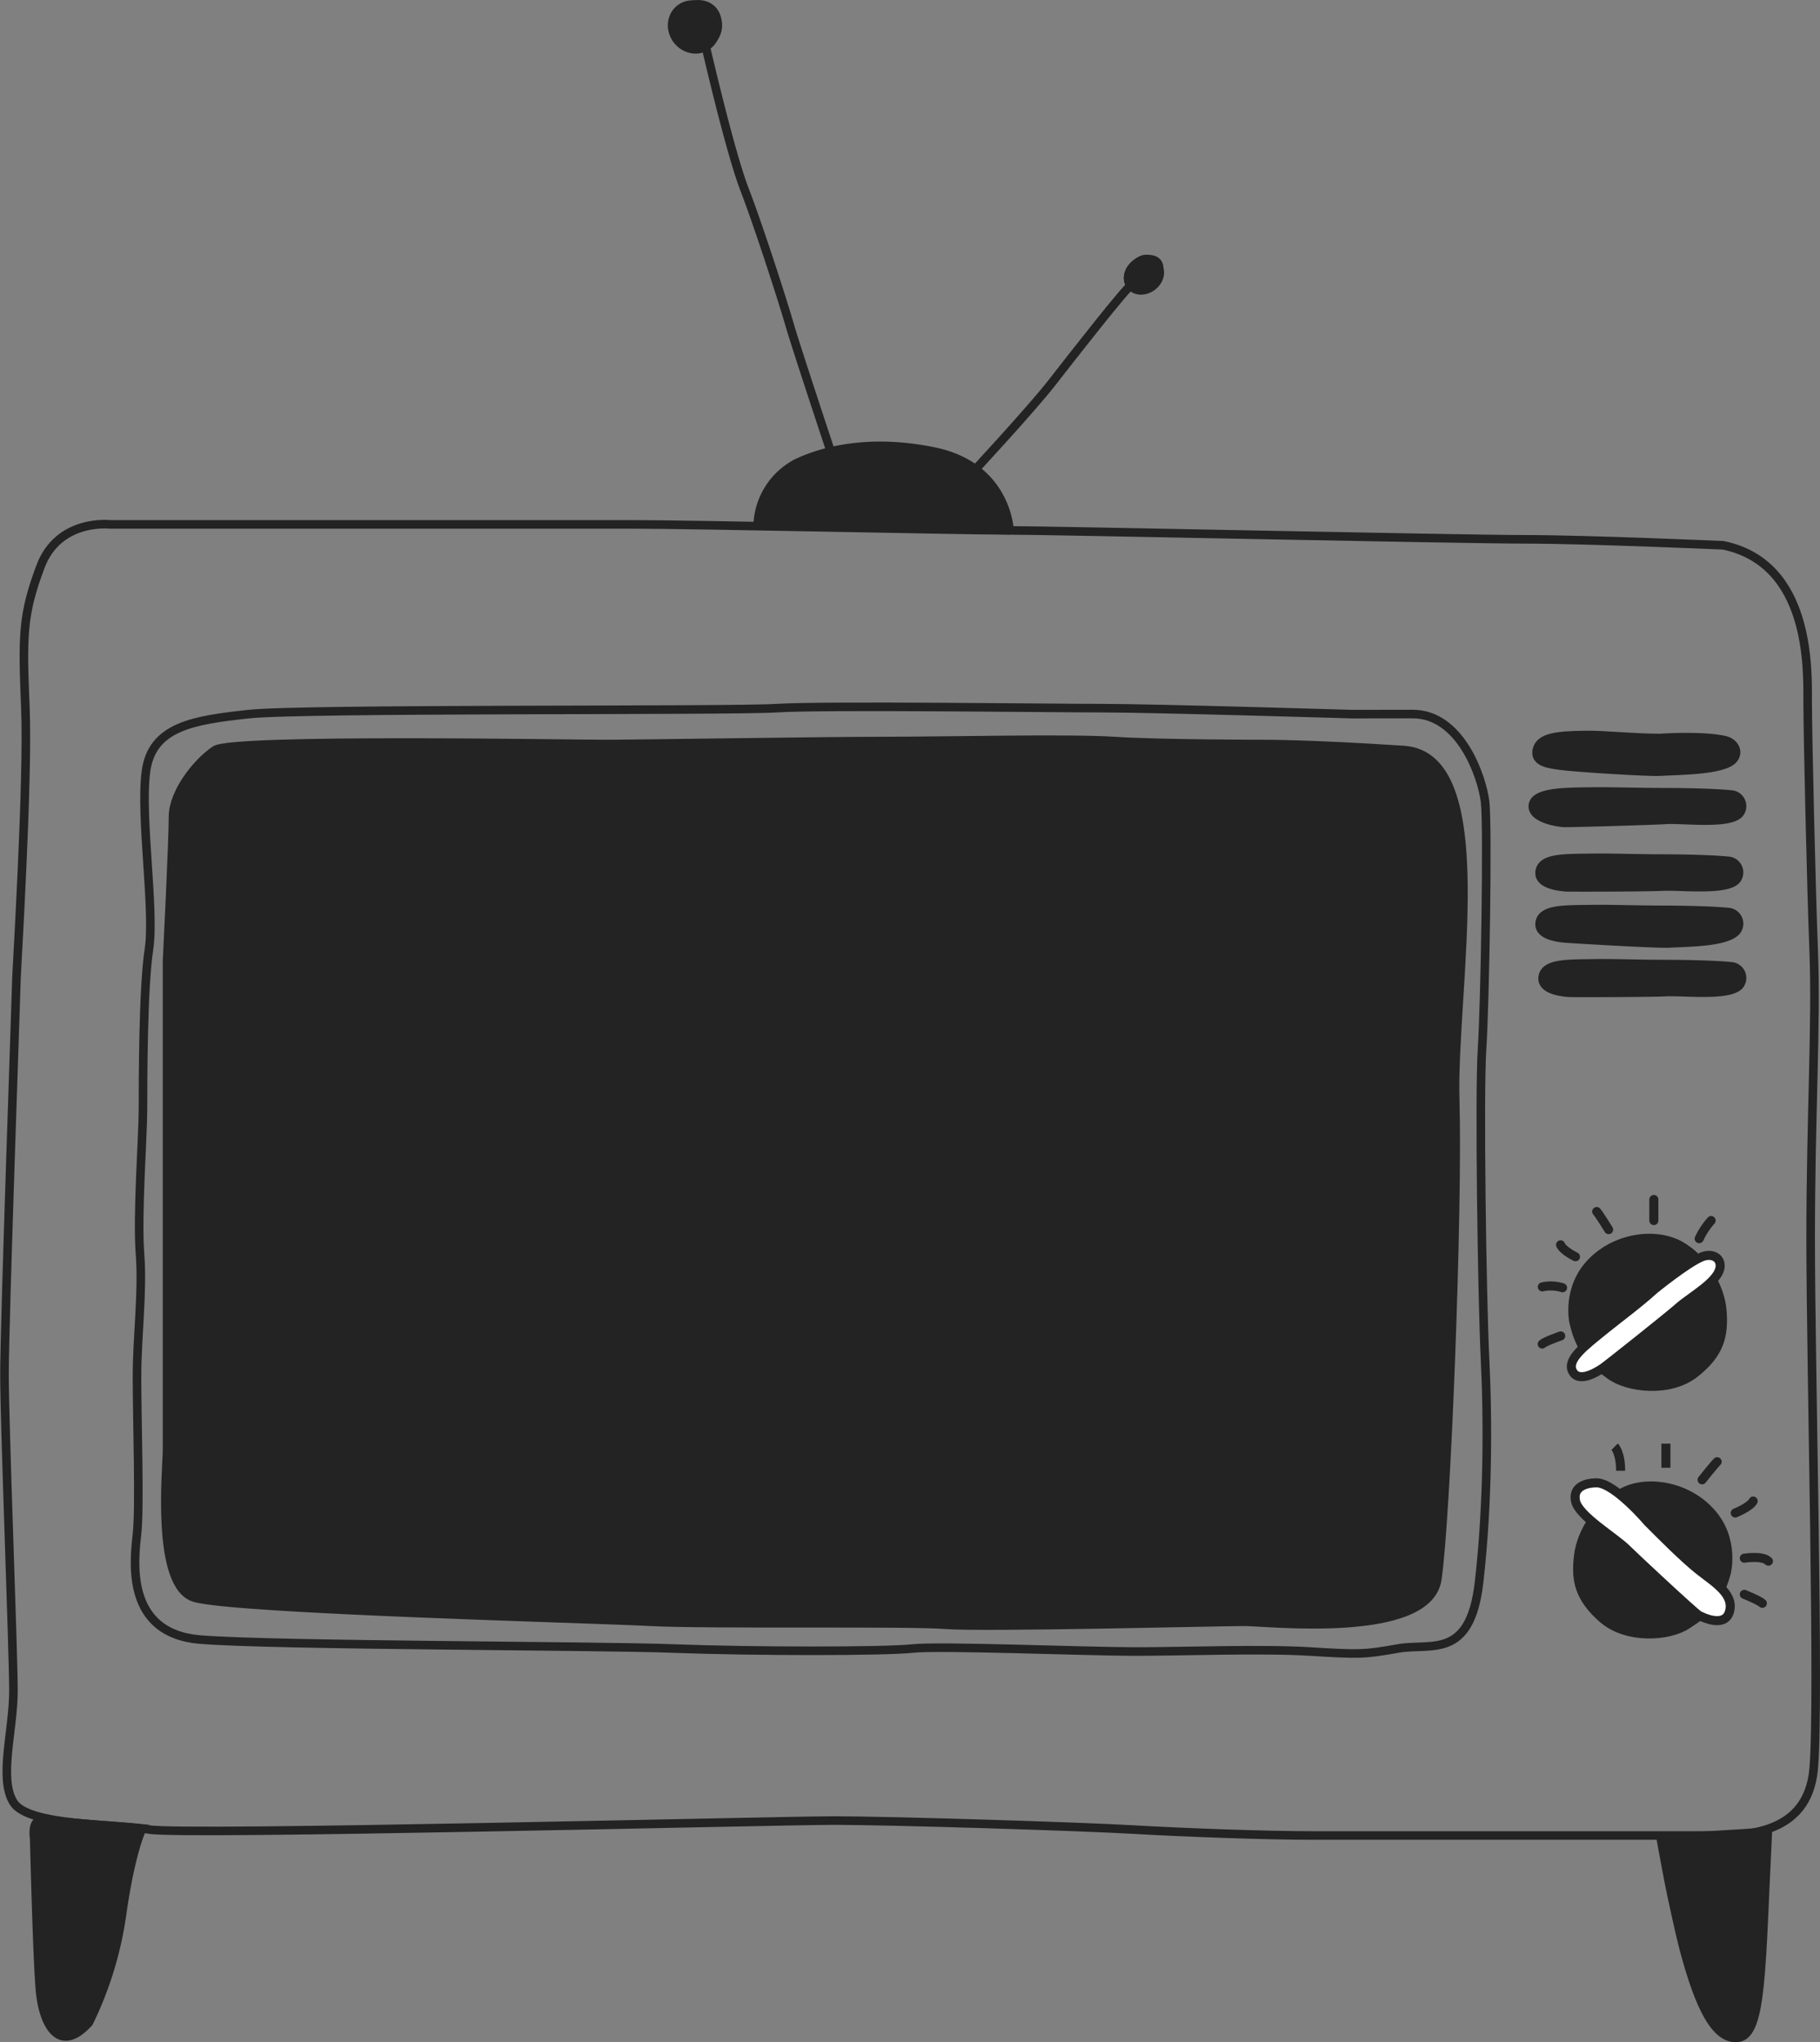 <svg xmlns="http://www.w3.org/2000/svg" viewBox="0 0 609.24 683.63"><rect x="0" y="0" width="609.24" height="683.63" fill="#808080" stroke="none"/><defs><style>.cls-1,.cls-4,.cls-5{fill:none;}.cls-1,.cls-2,.cls-3,.cls-4,.cls-5,.cls-6,.cls-7{stroke:#232323;}.cls-1,.cls-3,.cls-5,.cls-6,.cls-7{stroke-linecap:round;stroke-linejoin:round;}.cls-1{stroke-width:2.87px;}.cls-2,.cls-3,.cls-7{fill:#232323;}.cls-2,.cls-4{stroke-miterlimit:10;}.cls-2,.cls-3,.cls-4,.cls-5,.cls-6{stroke-width:3.03px;}.cls-6{fill:#fff;}.cls-7{stroke-width:4.09px;}</style></defs><title>tv-01</title><g id="Layer_2" data-name="Layer 2"><g id="Layer_1-2" data-name="Layer 1"><path class="cls-1" d="M576.83,182.54s-45.41-2-66.6-2-158.43-3-173.57-3-103.94-2-125.14-2H36.76s-17.16-2-23.21,14.13S7.49,212.82,8.5,237s-3,88.8-3,90.82-4,115-4,132.2,3,92.84,3,106-5,29.26,0,37.33,34.32,7.07,45.42,9.09,210.08-3,229.26-3,82.75,2,99.9,3,44.4,2,60.55,2H572.8c11.1,0,32.29,0,34.31-22.21s-1-135.21-1-177.6c0-41.38,2-71.65,1-96.88-.77-19.19-2-71.65-2-82.75S606.1,188.6,576.83,182.54Z"/><path class="cls-2" d="M11.53,615.46s1,41.38,2,51.47S19.6,688.12,29.69,677a121.11,121.11,0,0,0,11.1-36.33c3-21.19,6.71-28.5,6.71-28.5s-30.2-2.56-33.59-2.67S11.53,615.46,11.53,615.46Z"/><path class="cls-2" d="M556,615.38s2.69,14.85,3.67,19.26c2,9.08,3,14.13,5,21.19,3.92,13.72,9.09,27.25,17.16,26.24s7.6-23.6,9.86-68.82C591.74,613.25,577.58,614.3,556,615.38Z"/><path class="cls-3" d="M577.84,526.66s3-11.1-5-20.18-21.19-11.1-29.27-7.07-14.13,13.12-15.14,21.2,0,14.12,8.08,21.19,22.2,6.05,28.25,2C568.92,541,574.82,537.76,577.84,526.66Z"/><path class="cls-4" d="M540.5,484.28s2,2,2,8.07"/><line class="cls-4" x1="557.66" y1="483.27" x2="557.66" y2="491.34"/><path class="cls-5" d="M569.77,495.38s4-5.05,5.05-6.06"/><path class="cls-5" d="M580.87,506.48s5-2,6-4"/><path class="cls-5" d="M583.9,521.61s6.05-1,8.07,1"/><path class="cls-5" d="M583.9,533.72s5,2,6.05,3"/><path class="cls-6" d="M551.61,509.5s-11.11-13.11-17.16-13.11c-3,0-8.07,1-7.06,6.05s13.11,12.11,17.15,16.15c2.57,2.57,22.94,21.56,24.22,22.2,4,2,8.78,2.94,10.09-1,2-6.06-5-10.09-10.09-14.13S556.65,514.55,551.61,509.5Z"/><path class="cls-3" d="M526.83,442.48s-2.47-11.24,6-19.91,21.72-10,29.58-5.58,13.46,13.81,14.06,21.92-.71,14.11-9.13,20.76-22.47,4.93-28.32.6C535,457.26,529.3,453.72,526.83,442.48Z"/><path class="cls-5" d="M572.8,408.59a25,25,0,0,0-4,6.06"/><line class="cls-5" x1="553.62" y1="401.53" x2="553.62" y2="408.59"/><path class="cls-5" d="M538.49,411.62s-3.08-5-4-6.06"/><path class="cls-5" d="M527.39,420.7s-4.14-2-5-4"/><path class="cls-5" d="M523.05,431.08a13,13,0,0,0-6.76-.29"/><path class="cls-5" d="M522.45,447.21s-5.14,1.76-6.2,2.72"/><path class="cls-6" d="M553.62,431.8s11.1-9.08,16.15-11.1c3-1.18,6.05,0,6.05,3,0,5.14-9.89,10.3-14.12,14.13-2.7,2.44-24,19.39-25.23,20.18-3,2-8.23,4.73-10.09,1-2-4,4.27-8.57,11.1-14.13C542.49,440.84,548.33,436.59,553.62,431.8Z"/><path class="cls-3" d="M557.66,322.81s14.13,0,21.75.75a3.82,3.82,0,0,1,2.88,6.12c-3.19,4-19.19,2-24.89,2.35-3.63.24-30.88.33-32.3.22-3.63-.29-9.4-1.38-8.55-5.46.91-4.42,8.66-4.07,17.46-4.22C540.47,322.47,548.58,322.81,557.66,322.81Z"/><path class="cls-3" d="M556.65,304.65s14.13,0,21.75.74a3.82,3.82,0,0,1,2.88,6.13c-3.19,4-16.92,3.85-22.61,4.23-3.63.24-33.16-1.55-34.58-1.67-3.63-.29-9.4-1.38-8.55-5.45.91-4.42,8.66-4.08,17.46-4.22C539.46,304.31,547.57,304.65,556.65,304.65Z"/><path class="cls-3" d="M556.65,287.49s14.13,0,21.75.75a3.82,3.82,0,0,1,2.88,6.12c-3.19,4-19.19,2-24.89,2.35-3.63.24-30.88.33-32.3.22-3.63-.29-9.4-1.38-8.55-5.46.91-4.42,8.66-4.07,17.46-4.22C539.46,287.15,547.57,287.49,556.65,287.49Z"/><path class="cls-3" d="M557.66,265.29s14.13,0,21.75.75a3.82,3.82,0,0,1,2.88,6.12c-3.19,4-18.93,1.83-24.63,2.21-3.63.25-32.89,1.13-34.31,1-3.63-.29-10.94-2-10.09-6.05.91-4.42,12-4.14,20.75-4.28C540.47,265,548.58,265.29,557.66,265.29Z"/><path class="cls-3" d="M555.64,247.13s14.13-1,21.75.74c3.11.72,4.76,3.75,2.88,6.13-3.18,4-18.93,3.84-24.63,4.23-3.63.24-29-1.36-33.3-2-3.6-.55-8.66-1-7.81-5.1.91-4.42,7.08-4.85,15.88-5C536.87,246,546.56,247.13,555.64,247.13Z"/><path class="cls-3" d="M337.83,177.43s-.79-21.09-25-26.15-40.37,1-46.42,4a24.28,24.28,0,0,0-12.69,20.36Z"/><path class="cls-1" d="M324.62,159.18s20.49-22.05,27.55-31.13,25.23-32.29,26.24-32.29c0,0,7.06,3,9.08-3s-2-6.06-4-6.06-8.07,4-5,9.09"/><path class="cls-1" d="M278.9,153.59s-12.51-37.65-14.53-44.71-10.09-32.3-15.13-45.42S236.12,15,236.12,15a7.18,7.18,0,0,0,4-8.08c-1.18-7-9.09-6-11.11-4S223.78,8.66,227,13a7.05,7.05,0,0,0,7.06,3"/><path class="cls-1" d="M452.71,239.06s-66.6-2-83.76-2-92.84-1-109,0-158.62,0-176.78,2-32.3,4-34.31,19.17,3,46.42,1,59.54-2,44.4-2,53.48-2,35.32-1,48.44-1,27.25-1,41.38,1,43.39,0,52.47-4,33.3,21.19,35.32,132.38,2,158.62,3,70.64,1,79.72,0,58.53,1,74.68,1,42.39-1,58.53,0,18.17,1,29.27-1,24.22,4,27.24-22.2,3-54.5,2-74.68-2-88.8-1-103.94,2-74.68,1-82.75-8.07-29.26-24.22-29.26Z"/><path class="cls-3" d="M423.44,249.15s-35.32,0-50.45-1-56.51,0-77.71,0-81.74,1-92.84,1-124.31-2-130.36,2S58,265.29,58,273.37s-2,48.43-2,48.43V485.29c0,6-4,45.41,9.08,49.44s134.4,7.07,152.57,8.08,86.79,0,98.9,1,91.83-1,99.9-1,61.56,6.05,64.59-14.13,7.06-123.12,6-160.45,14.13-115-17.16-117.07S423.44,249.15,423.44,249.15Z"/><ellipse class="cls-3" cx="382.95" cy="92.23" rx="5.55" ry="4.54" transform="translate(20.16 245.66) rotate(-36.47)"/><ellipse class="cls-7" cx="232.32" cy="9.04" rx="6.5" ry="7.07" transform="translate(40.11 139.85) rotate(-36.47)"/></g></g></svg>
